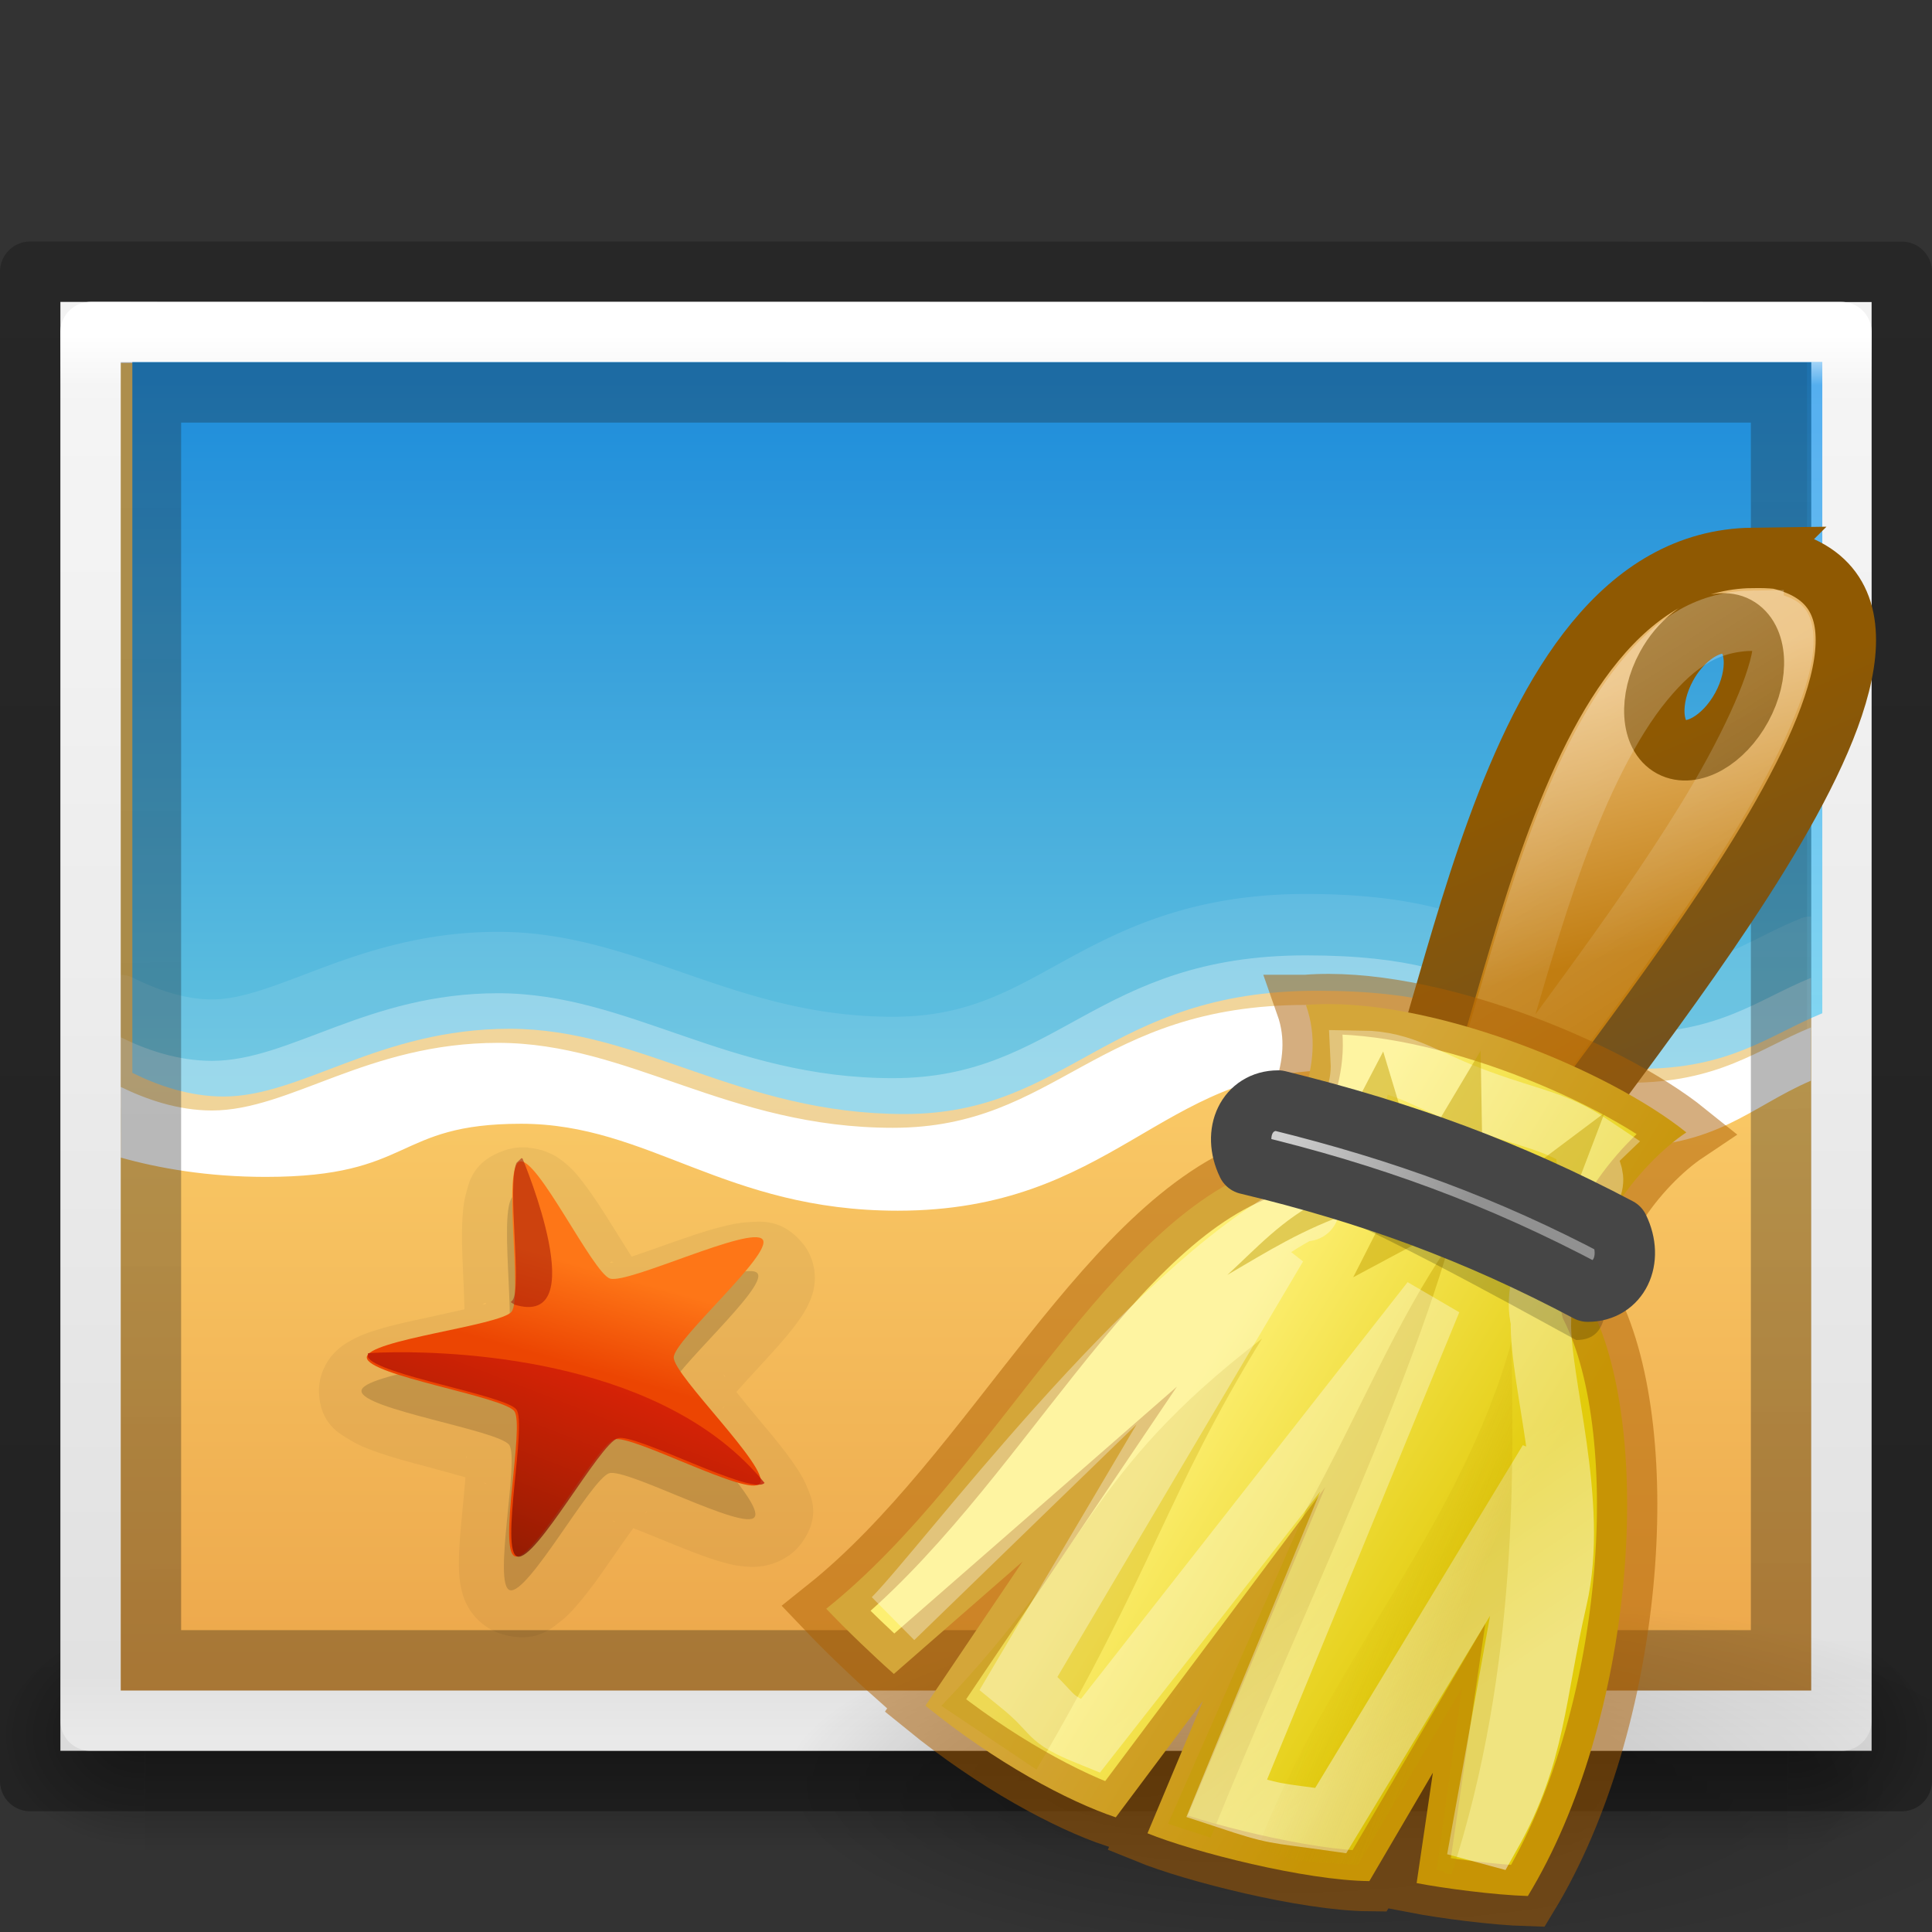 <svg height="32" width="32" xmlns="http://www.w3.org/2000/svg" xmlns:xlink="http://www.w3.org/1999/xlink"><rect width="100%" height="100%" fill="#333333" stroke="none"/><radialGradient id="a" cx="38" cy="69" fx="28.603" gradientTransform="matrix(.525 0 0 .158 -7.95 17.933)" gradientUnits="userSpaceOnUse" r="20" xlink:href="#b"/><linearGradient id="b"><stop offset="0"/><stop offset="1" stop-opacity="0"/></linearGradient><linearGradient id="c" gradientTransform="matrix(.525 0 0 .528 -1.65 7.221)" gradientUnits="userSpaceOnUse" x1="28" x2="26" y1="16" y2="8"><stop offset="0" stop-color="#c17d11"/><stop offset="1" stop-color="#e9b96e"/></linearGradient><linearGradient id="d" gradientTransform="matrix(.525 0 0 .528 -1.65 7.221)" gradientUnits="userSpaceOnUse" x1="30.325" x2="34" y1="9.241" y2="18"><stop offset="0" stop-color="#8f5902"/><stop offset="1" stop-color="#73521e"/></linearGradient><linearGradient id="e" gradientTransform="matrix(.525 0 0 .528 -1.65 7.221)" gradientUnits="userSpaceOnUse" x1="28" x2="33.447" y1="8" y2="16.686"><stop offset="0" stop-color="#fff"/><stop offset="1" stop-color="#fff" stop-opacity=".134"/></linearGradient><linearGradient id="f" gradientTransform="matrix(.525 0 0 .528 -1.65 7.221)" gradientUnits="userSpaceOnUse" x1="20.934" x2="30.208" y1="25.061" y2="30.743"><stop offset="0" stop-color="#fdef72"/><stop offset="1" stop-color="#e2cb0b"/></linearGradient><linearGradient id="g" gradientTransform="matrix(.525 0 0 .528 -1.65 7.221)" gradientUnits="userSpaceOnUse" x1="22.32" x2="18.986" y1="41.956" y2="37.029"><stop offset="0" stop-color="#fff"/><stop offset="1" stop-color="#fff" stop-opacity=".694"/></linearGradient><linearGradient id="h" gradientTransform="matrix(.525 0 0 .528 -1.65 7.221)" gradientUnits="userSpaceOnUse" x1="27.355" x2="23.489" y1="36.218" y2="34.728"><stop offset="0" stop-color="#c4a000"/><stop offset="1" stop-color="#c4a000" stop-opacity="0"/></linearGradient><linearGradient id="i" gradientTransform="matrix(.513 0 0 .528 -1.322 7.221)" gradientUnits="userSpaceOnUse" x1="27.652" x2="21.591" y1="23.146" y2="20.619"><stop offset="0" stop-color="#919191"/><stop offset="1" stop-color="#cecece"/></linearGradient><linearGradient id="j" gradientTransform="matrix(.085 0 0 .012 -6.54 38.47)" gradientUnits="userSpaceOnUse" x1="302.857" x2="302.857" y1="366.648" y2="609.505"><stop offset="0" stop-opacity="0"/><stop offset=".5"/><stop offset="1" stop-opacity="0"/></linearGradient><radialGradient id="k" cx="605.714" cy="486.648" gradientTransform="matrix(-.029 0 0 .012 21.027 38.47)" gradientUnits="userSpaceOnUse" r="117.143" xlink:href="#b"/><radialGradient id="l" cx="605.714" cy="486.648" gradientTransform="matrix(.029 0 0 .012 26.973 38.47)" gradientUnits="userSpaceOnUse" r="117.143" xlink:href="#b"/><linearGradient id="m" gradientTransform="matrix(.715 0 0 .508 47.363 2.524)" gradientUnits="userSpaceOnUse" x1="-51.786" x2="-51.786" y1="50.786" y2="2.906"><stop offset="0" stop-opacity=".318"/><stop offset="1" stop-opacity=".24"/></linearGradient><linearGradient id="n" gradientTransform="matrix(-.77 .001 .004 -.78 -2.433 -4.108)" gradientUnits="userSpaceOnUse" x1="-24.032" x2="-24.098" y1="-13.091" y2="-40.164"><stop offset="0" stop-color="#1d1d1d"/><stop offset="1"/></linearGradient><linearGradient id="o" gradientTransform="matrix(.784 0 0 .622 -2.81 2.08)" gradientUnits="userSpaceOnUse" x1="24" x2="24" y1="5.564" y2="43"><stop offset="0" stop-color="#fff"/><stop offset=".036" stop-color="#fff" stop-opacity=".235"/><stop offset=".951" stop-color="#fff" stop-opacity=".157"/><stop offset="1" stop-color="#fff" stop-opacity=".392"/></linearGradient><linearGradient id="p" gradientTransform="matrix(.857 0 0 .521 -4.57 3.684)" gradientUnits="userSpaceOnUse" x1="25.132" x2="25.132" y1=".985" y2="47.013"><stop offset="0" stop-color="#f4f4f4"/><stop offset="1" stop-color="#dbdbdb"/></linearGradient><linearGradient id="q" gradientTransform="matrix(.123 0 0 .124 31.36 11.605)" gradientUnits="userSpaceOnUse" x1="-184.924" x2="-175.253" y1="113.979" y2="88.801"><stop offset="0" stop-color="#7a0f01"/><stop offset="1" stop-color="#d31807"/></linearGradient><linearGradient id="r" gradientTransform="matrix(.123 .01 -.01 .117 36.51 14.38)" gradientUnits="userSpaceOnUse" x1="-211.289" x2="-208.497" y1="88.75" y2="75.191"><stop offset="0" stop-color="#ec4502"/><stop offset="1" stop-color="#fe7617"/></linearGradient><linearGradient id="s" gradientTransform="matrix(.184 0 0 .197 40.148 10.313)" gradientUnits="userSpaceOnUse" x1="-107.456" x2="-107.456" y1="-37.385" y2="38.561"><stop offset="0" stop-color="#0b85e9"/><stop offset="1" stop-color="#69d1ef"/></linearGradient><linearGradient id="t" gradientTransform="matrix(.184 0 0 .188 39.965 10.13)" gradientUnits="userSpaceOnUse" x1="-96.557" x2="-96.557" y1="110.925" y2="39.992"><stop offset="0" stop-color="#e89c42"/><stop offset="1" stop-color="#faca67"/></linearGradient><g opacity=".4"><path d="m3.6 43h40.8v3h-40.8z" fill="url(#j)" transform="matrix(.667 0 0 1.333 0 -30.333)"/><path d="m3.6 43v3c-1.49.006-3.6-.672-3.6-1.5s1.662-1.5 3.6-1.5z" fill="url(#k)" transform="matrix(.667 0 0 1.333 0 -30.333)"/><path d="m44.4 43v3c1.49.006 3.6-.672 3.6-1.5s-1.662-1.5-3.6-1.5z" fill="url(#l)" transform="matrix(.667 0 0 1.333 0 -30.333)"/></g><path d="m1 5 30 .002v23.998h-30z" fill="url(#p)"/><path d="m2 6.014v21.986h27.998v-21.986z" fill="url(#t)"/><path d="m2.192 5.993v11.777c.415.206.942.392 1.51.392 1.3 0 2.57-1.122 4.74-1.122s3.802 1.412 6.537 1.412 3.35-2.042 6.838-2.042 3.16 1.293 5.344 1.293c1.504 0 2.147-.562 3.022-.92v-10.789z" fill="url(#s)"/><path d="m2 6v12.755c.624.177 1.433.322 2.396.322 2.457 0 2.106-.88 4.222-.88 2.115 0 3.36 1.44 6.22 1.44 3.542 0 4.355-2.323 7.157-2.323 2.19 0 2.353 1.272 4.76 1.272 1.628 0 2.17-.668 3.175-1.102v-11.484z" opacity=".07"/><g fill="#fff"><path d="m21.63 14.807c-1.833 0-2.986.553-3.93 1.068s-1.656.966-2.91.966c-1.29 0-2.31-.327-3.325-.677s-2.03-.73-3.214-.73c-1.162 0-2.097.293-2.862.577-.765.285-1.358.543-1.877.543-.47 0-.927-.17-1.303-.356a.484.516 0 0 0 -.207-.05v2.22c.644.172 1.452.305 2.402.305 1.285 0 1.94-.25 2.434-.475.494-.224.8-.406 1.797-.406.957 0 1.727.332 2.673.696.945.364 2.053.746 3.563.746 1.873 0 3.093-.634 4.103-1.22s1.79-1.103 3.07-1.103c1.01 0 1.477.272 2.1.592.622.32 1.385.68 2.672.68 1.638 0 2.357-.65 3.18-1.053v-1.95a.484.516 0 0 0 -.174.034c-.958.39-1.454.88-2.846.88-1.003 0-1.316-.255-1.973-.592-.655-.338-1.57-.695-3.37-.695z" opacity=".1"/><path d="m21.63 15.824c-3.49 0-4.105 2.034-6.84 2.034s-4.37-1.407-6.54-1.407c-2.168 0-3.44 1.12-4.74 1.12-.568 0-1.094-.185-1.51-.39v1.17c.625.177 1.436.322 2.402.322 2.462 0 2.11-.88 4.23-.88s3.37 1.44 6.237 1.44c3.55 0 4.364-2.323 7.173-2.323 2.193 0 2.358 1.27 4.772 1.27 1.63 0 2.172-.667 3.18-1.1v-.883c-.874.355-1.517.915-3.02.915-2.186 0-1.858-1.288-5.346-1.288z" opacity=".3"/><path d="m21.63 16.645c-3.49 0-4.105 2.035-6.84 2.035s-4.37-1.407-6.54-1.407c-2.168 0-3.44 1.12-4.74 1.12-.568 0-1.094-.187-1.51-.39v1.17c.625.176 1.436.32 2.402.32 2.462 0 2.11-.88 4.23-.88s3.37 1.44 6.237 1.44c3.55 0 4.364-2.323 7.173-2.323 2.193 0 2.358 1.272 4.772 1.272 1.63 0 2.172-.668 3.18-1.102v-.882c-.874.356-1.517.916-3.02.916-2.186 0-1.858-1.29-5.346-1.29z"/></g><g fill="none"><path d="m.5 4.5 31 .002v24.998h-31z" stroke="url(#m)" stroke-linejoin="round"/><g stroke-linecap="round"><path d="m30.5 28.5h-29v-23h29z" stroke="url(#o)" stroke-linejoin="round"/><path d="m29.5 27.5h-27v-21h27z" opacity=".29" stroke="url(#n)"/></g></g><g stroke-width="1.643"><path d="m8.75 19.007c-.12-.01-.254 0-.39.046-.528.178-.59.53-.636.698-.047.17-.057.3-.065.44-.016.276-.004.567.01.857.01.24.02.45.024.638-.182.042-.383.087-.615.137-.29.062-.584.124-.855.21-.135.042-.262.085-.423.177-.08.045-.174.1-.283.22-.11.12-.24.347-.234.62.015.536.346.697.5.792s.28.143.415.192c.273.1.573.18.867.257.243.065.456.125.645.178-.014.178-.034.375-.055.6-.028.28-.055.563-.054.834 0 .135.004.265.046.44.02.086.05.187.135.322.087.136.27.328.545.406.538.152.803-.096.945-.206s.23-.212.32-.32c.185-.215.355-.46.524-.704.138-.2.26-.375.373-.53.174.068.365.146.583.235.273.11.55.225.82.307.136.04.262.078.45.093.093.008.206.015.368-.022.162-.036.407-.144.57-.37.318-.44.154-.76.088-.922-.067-.162-.14-.27-.22-.387-.157-.232-.352-.462-.542-.69-.156-.185-.29-.35-.41-.5.12-.136.256-.284.413-.454.196-.213.393-.427.56-.647.082-.11.16-.217.235-.38.036-.084.076-.18.09-.34.014-.158-.018-.415-.193-.632-.342-.423-.71-.37-.892-.36-.183.01-.317.042-.457.078-.28.07-.573.172-.86.274-.236.084-.443.157-.63.22-.097-.152-.204-.322-.324-.516-.152-.243-.305-.487-.474-.705-.084-.11-.16-.21-.303-.328-.07-.06-.158-.127-.312-.188-.077-.03-.184-.058-.303-.067zm1.38 1.89.035.007c-.01.003-.037.01-.043.01-.014.004-.024-.01.01-.016zm.506.164c.042.034.04.05.03.04zm-2.617.527c.033-.016.036.005.025.01-.006 0-.038.01-.05.013.004-.003.02-.022.024-.023zm-.326.4v.043c0 .015-.015.003 0-.044zm4.293.79c-.008-.014.01-.012.027.033-.005-.008-.024-.03-.027-.034zm.013.508c-.02.047-.037.052-.03.04zm-4.273.832v.05c-.013-.05 0-.062 0-.05zm.286.44.04.014c.016.007.003.016-.04-.013zm2.695.476c.01-.01.012.007-.03.038.008-.008.026-.033.03-.037zm-.555.156c.006 0 .038.014.05.018-.053-.004-.063-.022-.05-.02z" opacity=".05"/><path d="m8.523 19.8c-.296.1.05 2.246-.138 2.486-.18.232-2.406.466-2.398.755.008.3 2.264.647 2.446.89.175.235-.278 2.325.013 2.407.3.084 1.347-1.848 1.646-1.937.29-.086 2.234.965 2.406.727.177-.246-1.43-1.786-1.427-2.084.005-.29 1.66-1.725 1.475-1.954-.19-.238-2.23.74-2.528.644-.288-.092-1.208-2.03-1.494-1.935z" opacity=".15"/><path d="m8.608 19.24c.285-.097 1.21 1.845 1.496 1.937.298.095 2.336-.885 2.527-.648.186.228-1.47 1.665-1.472 1.954-.003.3 1.605 1.84 1.427 2.088-.172.237-2.118-.816-2.408-.73-.3.09-1.344 2.023-1.645 1.938-.29-.082.16-2.17-.014-2.405-.182-.244-2.436-.592-2.444-.89-.008-.29 2.218-.526 2.398-.758.188-.24-.16-2.388.136-2.487z" fill="url(#r)"/><path d="m8.636 19.183-.08.077-.002.003c-.16.385.096 2.07-.065 2.274-.008.01-.017.02-.03.03l.065.043c1.3.39.162-2.346.13-2.423-.006 0-.012-.004-.018-.004z" fill="#9d0f06" opacity=".5"/><path d="m6.524 22.398c-.273.003-.43.015-.43.015v.066c.16.294 2.283.63 2.46.868.178.238-.278 2.35.016 2.434.304.086 1.36-1.87 1.664-1.96.29-.087 2.236.964 2.43.74l-.003-.002c-1.64-2.01-4.95-2.172-6.136-2.162z" fill="url(#q)" opacity=".75"/></g><g transform="translate(11.467 .717)"><path d="m22.5 28.856a10.5 3.166 0 1 1 -21 0 10.5 3.166 0 1 1 21 0z" fill="url(#a)" opacity=".25"/><path d="m17.562 8.523c-4.307.056-4.933 8.574-6.169 10.109l2.1.759c1.382-2.307 8.272-9.978 4.495-10.851-.147-.016-.288-.018-.427-.016zm-.541 1.088c.102-.01.193.003.279.049.343.186.38.789.082 1.336-.298.547-.822.845-1.165.66s-.38-.789-.082-1.336c.223-.41.581-.679.886-.709z" fill="url(#c)" fill-rule="evenodd" stroke="url(#d)"/><path d="m17.578 9.562c-.737.01-1.264.329-1.821 1.006-.557.677-1.056 1.712-1.46 2.82s-.729 2.282-1.034 3.315c-.145.493-.264.942-.41 1.352l.246.099c.948-1.407 2.488-3.319 3.691-5.277.681-1.108 1.172-2.166 1.263-2.754.046-.294-.005-.426-.016-.445-.01-.017-.059-.047-.246-.099-.066-.004-.126-.018-.213-.016z" fill="none" opacity=".267" stroke="url(#e)"/><path d="m10.163 15.928c.372 1.057-.284 1.972-.525 2.638-2.726.816-4.613 5.121-7.42 7.363.351.368.762.762 1.12 1.08l2.133-1.863-1.61 2.388c1.16.945 2.365 1.587 3.153 1.85l1.444-1.929-.919 2.193c.762.311 2.617.782 3.675.792l1.052-1.795-.269 1.828c.436.084 1.28.197 1.842.214 1.765-2.902 2.1-7.635 1.05-9.746-.262-1.055.787-2.375 1.575-2.902-1.312-1.055-4.308-2.271-6.3-2.111z" fill="url(#f)" fill-rule="evenodd"/><path d="m10.163 15.928c.372 1.057-.284 1.972-.525 2.638-2.726.816-4.613 5.121-7.42 7.363.351.368.762.762 1.12 1.08l2.133-1.863-1.61 2.388c1.16.945 2.365 1.587 3.153 1.85l1.444-1.929-.919 2.193c.762.311 2.617.782 3.675.792l1.052-1.795-.269 1.828c.436.084 1.28.197 1.842.214 1.765-2.902 2.1-7.635 1.05-9.746-.262-1.055.787-2.375 1.575-2.902-1.312-1.055-4.308-2.271-6.3-2.111z" fill="none" opacity=".5" stroke="#ad5f00" stroke-miterlimit="20"/><path d="m4.125 27.537c2.529-2.644 2.344-3.801 5.311-6.083-1.566 2.548-1.82 3.873-3.736 7.139z" fill="#c4a000" fill-rule="evenodd" opacity=".267"/><path d="m7.879 29.491 2.282-5.193c.874-1.575 1.501-3.15 2.378-4.405-.841 2.859-2.568 6.397-3.954 9.828z" fill="#c4a000" fill-rule="evenodd" opacity=".416"/><path d="m11.072 16.851c.051 1.011-.803 1.467-.958 1.896-.055.15.278.669-.011.588-2.545 1.338-5.921 5.891-6.775 6.754l6.357-6.167-4.279 7.238c.667.542.394.559 1.184.878l5.651-7.21-3.391 8.244c.838.277.755.227 1.724.365l3.609-5.958-1.107 6.153.148.04c.752-1.338.727-2.293 1.098-3.904.368-1.597-.292-3.597-.266-4.609-.182-.732.429-1.535.799-2.131.224-.36-.231-.504.049-.773-.615-.413-.935-.413-1.872-.754-.925-.336-1.221-.64-1.96-.65z" fill="none" opacity=".478" stroke="url(#g)"/><g fill-rule="evenodd"><path d="m9.359 29.911c1.143-3.035 3.358-5.313 4.209-8.409.027 1.932.131 5.384-.993 8.821-.168.001-.091-.058-.247-.063l.42-3.021-1.723 2.931c-1.15-.082-.68.017-1.667-.26z" fill="url(#h)" opacity=".247"/><g fill="#c4a000"><path d="m10.427 19.152c-.657.325-1.083.806-1.566 1.248.644-.374 1.249-.765 2.1-1.049z" opacity=".482"/><path d="m11.48 19.39-.534 1.049 1.565-.838z" opacity=".482"/><path d="m11.443 16.699-.47.901.822.265z" opacity=".482"/><path d="m15.11 17.714-1.292.969.822.265z" opacity=".482"/><path d="m13.057 16.687-.795 1.332.822.265-.027-1.597z" opacity=".482"/></g><path d="m9.358 18.843c-.298-1.565 4.9 1.136 5.794 1.58-.003.569 0 1.055-.513 1.055-1.348-.735-3.431-1.902-5.281-2.636z" opacity=".2"/><path d="m9.191 18.566c-.256-.528 0-1.055.513-1.055 2.095.515 3.846 1.164 5.641 2.111.256.528 0 1.055-.513 1.055-1.855-.984-3.605-1.623-5.641-2.111z" fill="url(#i)" stroke="#464646" stroke-linejoin="round"/></g></g></svg>